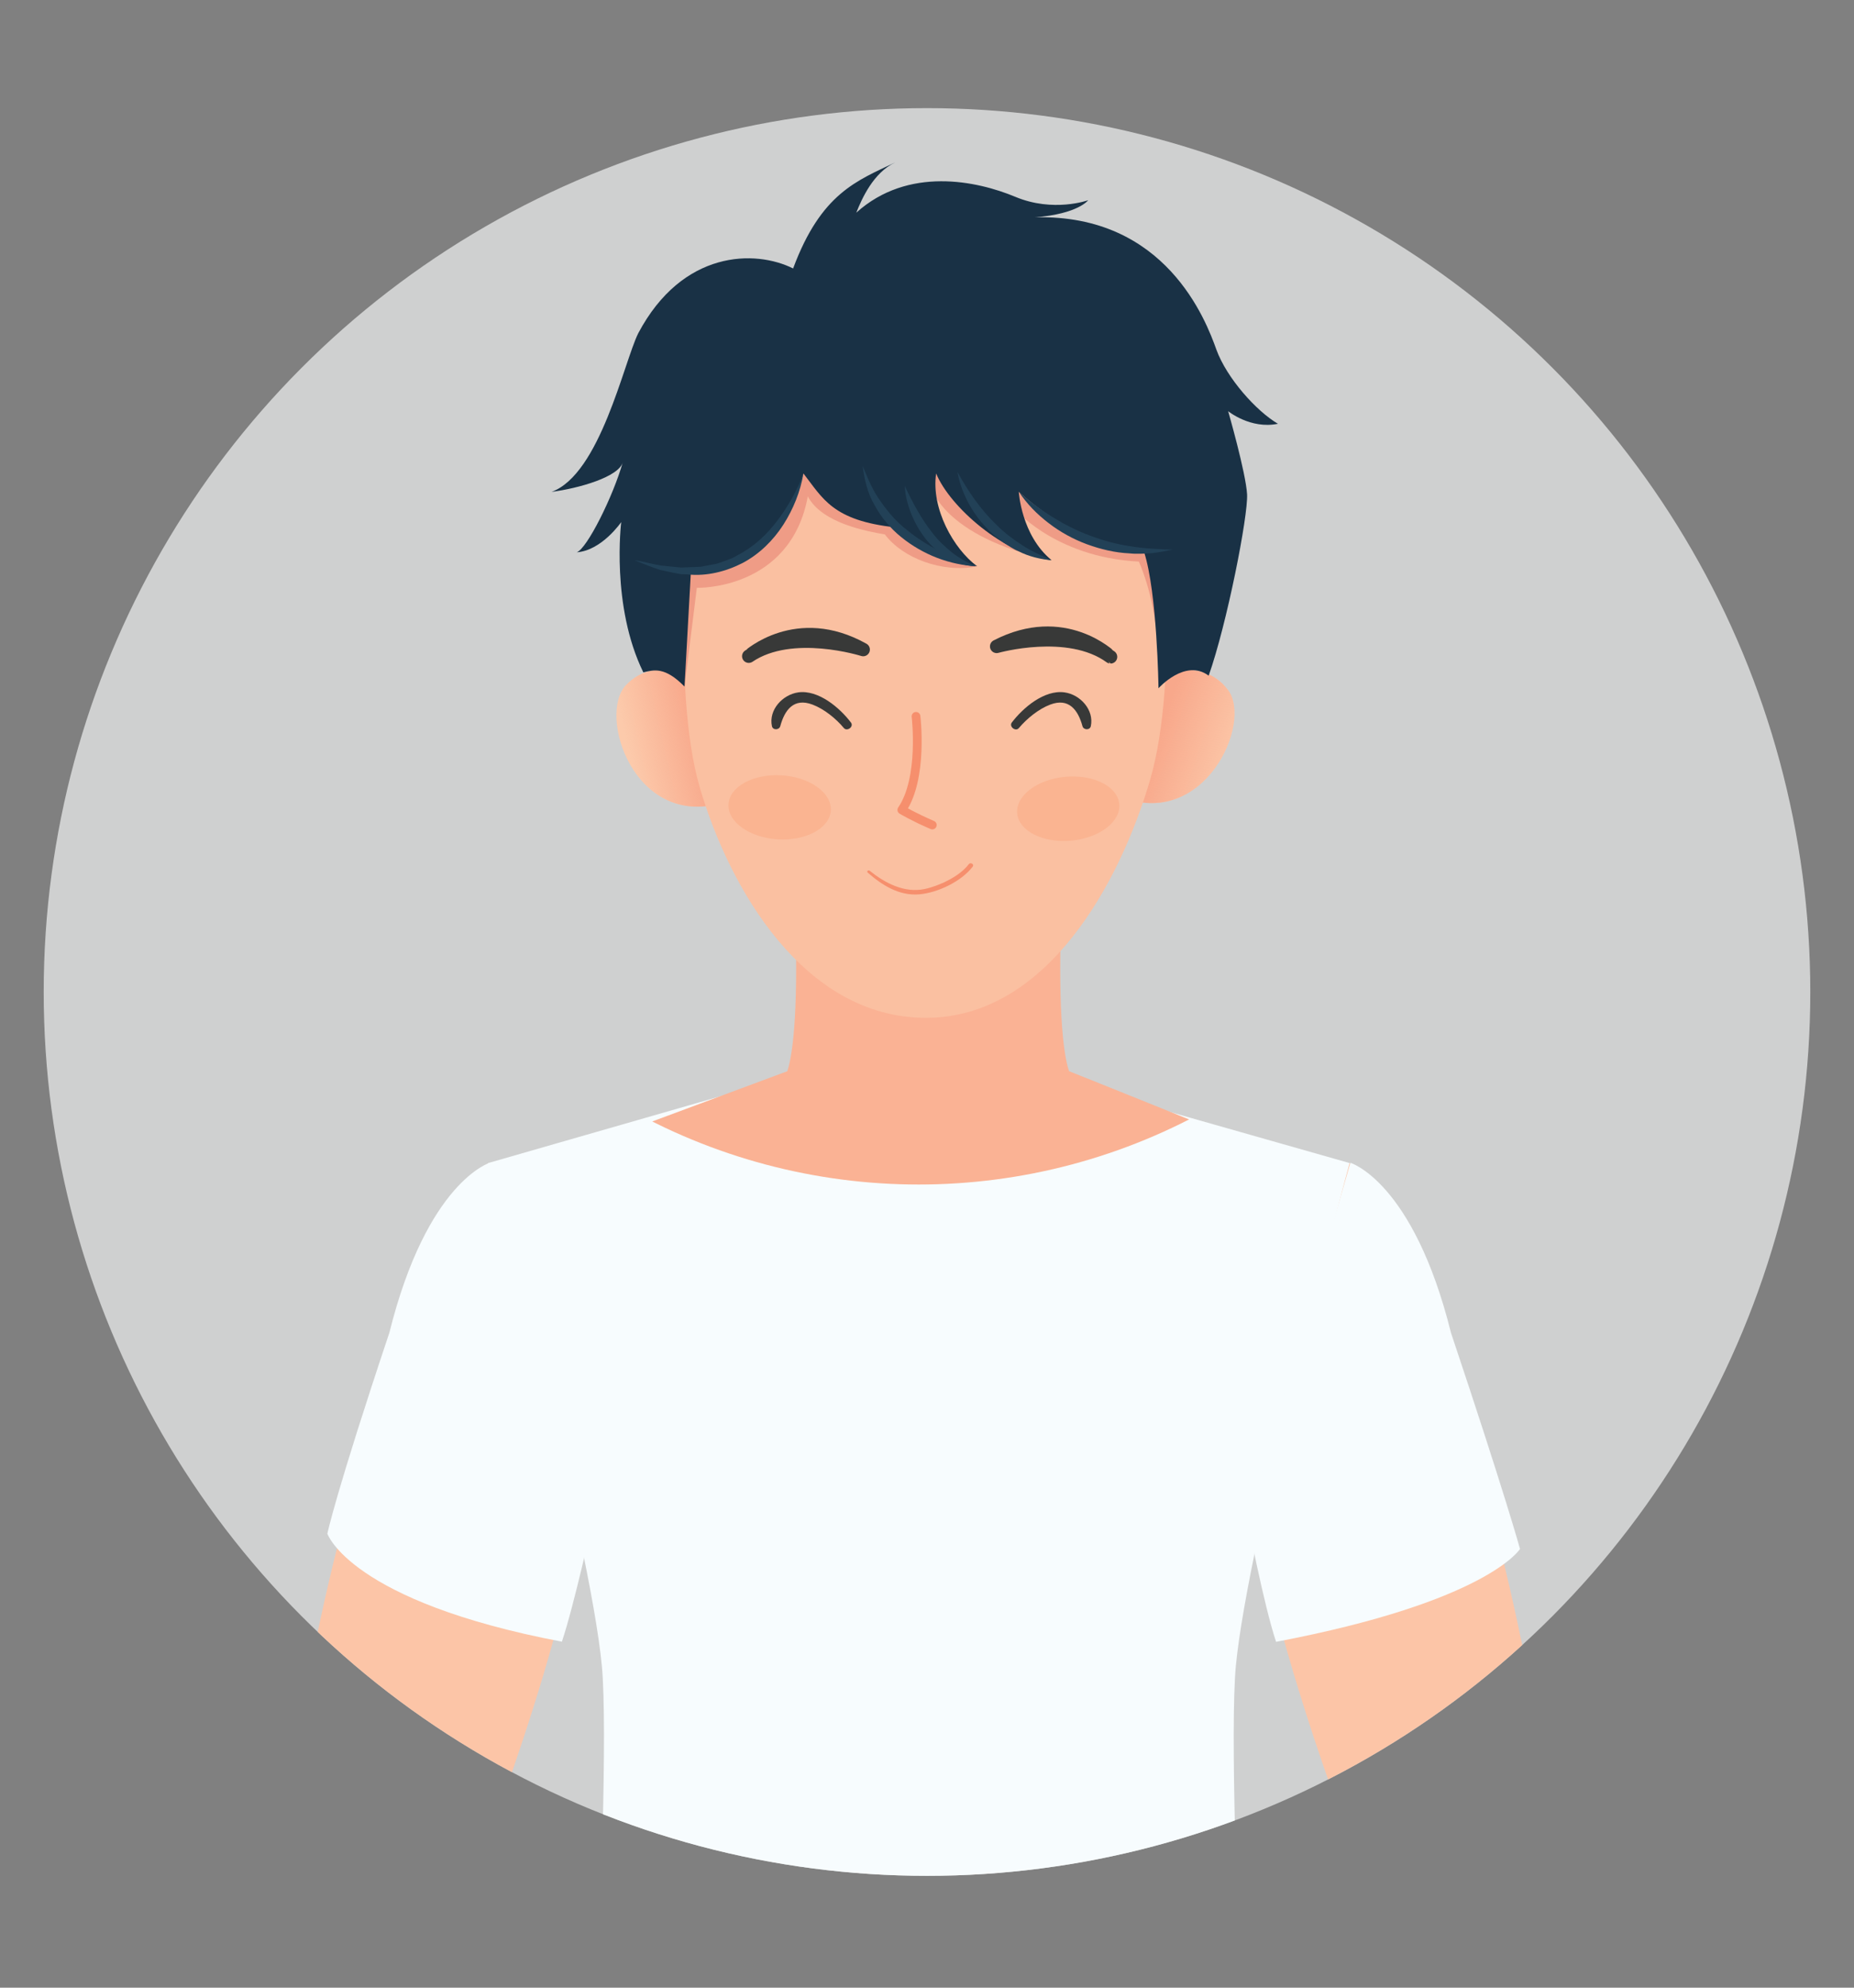 <?xml version="1.0" encoding="utf-8"?>
<!-- Generator: Adobe Illustrator 23.0.3, SVG Export Plug-In . SVG Version: 6.00 Build 0)  -->
<svg version="1.1" id="Layer_1" xmlns="http://www.w3.org/2000/svg" xmlns:xlink="http://www.w3.org/1999/xlink" x="0px" y="0px"
	 viewBox="0 0 140 150" style="enable-background:new 0 0 140 150;" xml:space="preserve">
<rect x="0" y="0" width="140" height="150" fill="#808080" stroke="none"/>
<style type="text/css">
	.st0{clip-path:url(#SVGID_2_);}
	.st1{fill:#73584E;}
	.st2{fill:#FCC5A7;}
	.st3{fill:#F7FCFE;}
	.st4{fill:#C54527;}
	.st5{fill:#ECEEEE;}
	.st6{fill:#D3D3D3;}
	.st7{display:none;}
	.st8{display:inline;fill:#FAB294;}
	.st9{display:inline;}
	.st10{fill:#FCCAAB;}
	.st11{fill:url(#SVGID_3_);}
	.st12{fill:url(#SVGID_4_);}
	.st13{display:inline;fill:#FAC0A1;}
	.st14{fill:none;stroke:#F68F6D;stroke-width:0.557;stroke-linecap:round;stroke-linejoin:round;stroke-miterlimit:10;}
	.st15{fill:#383938;}
	.st16{fill:none;stroke:#383938;stroke-width:0.853;stroke-linecap:round;stroke-linejoin:round;stroke-miterlimit:10;}
	.st17{fill:#FAB491;}
	.st18{fill:#F79D80;}
	.st19{fill:#193145;}
	.st20{fill:#10293B;}
	.st21{display:none;opacity:0.3;fill:#D54848;}
	.st22{display:none;fill:#193145;}
	.st23{fill:#224157;}
	.st24{display:inline;fill:#832721;}
	.st25{display:inline;fill:#BA3B3B;}
	.st26{display:inline;fill:#FFFFFF;}
	.st27{opacity:0.45;}
	.st28{fill:#254A64;}
	.st29{clip-path:url(#SVGID_6_);}
	.st30{fill:#FAB294;}
	.st31{fill:url(#SVGID_7_);}
	.st32{fill:url(#SVGID_8_);}
	.st33{fill:#FAC0A1;}
	.st34{fill:none;stroke:#F68F6D;stroke-width:0.66;stroke-linecap:round;stroke-linejoin:round;stroke-miterlimit:10;}
	.st35{fill:none;stroke:#383938;stroke-width:1.012;stroke-linecap:round;stroke-linejoin:round;stroke-miterlimit:10;}
	.st36{opacity:0.3;fill:#D54848;}
	.st37{fill:#F68F6D;}
</style>
<g>
	<defs>
		<circle id="SVGID_1_" cx="70" cy="74.86" r="66.7"/>
	</defs>
	<use xlink:href="#SVGID_1_"  style="overflow:visible;fill:#CFD0D0;"/>
	<clipPath id="SVGID_2_">
		<use xlink:href="#SVGID_1_"  style="overflow:visible;"/>
	</clipPath>
	<g class="st0">
		<g>
			<g class="st7">
				<path class="st8" d="M78.63,80.62c-0.22-0.62-0.68-2.66-0.54-8.58h-8.44h-8.44c0.14,5.92-0.33,7.96-0.54,8.58
					c-0.2,0.07-8.07,3.08-8.07,3.08l17.05,6.47l18.07-5.9C87.73,84.28,78.83,80.69,78.63,80.62z"/>
				<g class="st9">
					<path class="st10" d="M84.44,55.38c0,0,2.71-1.15,4.31,0.97c1.6,2.12-1.57,9-6.94,6.75"/>
					
						<linearGradient id="SVGID_3_" gradientUnits="userSpaceOnUse" x1="-58.166" y1="29.067" x2="-52.645" y2="29.067" gradientTransform="matrix(0.947 0.322 -0.322 0.947 148.781 50.364)">
						<stop  offset="0" style="stop-color:#F8A88B"/>
						<stop  offset="1" style="stop-color:#F8A88B;stop-opacity:0"/>
					</linearGradient>
					<path class="st11" d="M84.44,55.38c0,0,2.71-1.15,4.31,0.97c1.6,2.12-1.57,9-6.94,6.75"/>
				</g>
				<g class="st9">
					<path class="st10" d="M54.8,55.58c0,0-2.56-1.45-4.39,0.47c-1.83,1.92,0.52,9.12,6.12,7.51"/>
					
						<linearGradient id="SVGID_4_" gradientUnits="userSpaceOnUse" x1="138.778" y1="104.03" x2="134.188" y2="104.088" gradientTransform="matrix(0.978 -0.211 0.211 0.978 -102.643 -13.215)">
						<stop  offset="0" style="stop-color:#F8A88B"/>
						<stop  offset="1" style="stop-color:#F8A88B;stop-opacity:0"/>
					</linearGradient>
					<path class="st12" d="M54.8,55.58c0,0-2.56-1.45-4.39,0.47c-1.83,1.92,0.52,9.12,6.12,7.51"/>
				</g>
				<path class="st13" d="M84.5,44.11c-2.43-10.36-14.99-8.71-14.99-8.71s-12.55-1.65-14.99,8.71c0,0-1.3,12.01,0.58,18.44
					c1.88,6.43,6.64,14.67,14.4,14.67s12.4-8.73,14.28-15.16C85.68,55.63,84.5,44.11,84.5,44.11z"/>
				<g class="st9">
					<path class="st14" d="M69.9,56.91c0,0-0.11,3.96-1.79,5.75c0,0,0.65,0.54,1.78,1.24"/>
					<path class="st15" d="M62.18,58.35c0.08,0.8,0.61,1.4,1.18,1.35s0.96-0.75,0.88-1.56s-0.61-1.4-1.18-1.35
						C62.49,56.85,62.1,57.55,62.18,58.35z"/>
					<path class="st16" d="M65.52,53.78c0,0-4.53-1.44-7.29,0.43C58.23,54.21,61.27,51.41,65.52,53.78z"/>
					<path class="st17" d="M63.45,64.02c-0.07,1.12-1.58,1.95-3.38,1.84c-1.8-0.11-3.21-1.11-3.14-2.23
						c0.07-1.13,1.58-1.95,3.38-1.84C62.11,61.9,63.52,62.9,63.45,64.02z"/>
					<path class="st15" d="M77.05,58.38c-0.06,0.8-0.57,1.42-1.14,1.38c-0.57-0.04-0.99-0.72-0.93-1.53
						c0.06-0.8,0.57-1.42,1.14-1.38C76.69,56.9,77.1,57.58,77.05,58.38z"/>
					<path class="st16" d="M74.01,53.58c0,0,4.57-1.29,7.25,0.66C81.27,54.24,78.32,51.35,74.01,53.58z"/>
					<path class="st17" d="M75.33,64.21c0.1,1.12,1.64,1.9,3.44,1.74c1.8-0.16,3.17-1.21,3.07-2.33c-0.1-1.12-1.64-1.9-3.44-1.74
						C76.6,62.04,75.22,63.08,75.33,64.21z"/>
				</g>
			</g>
			<g>
				<path class="st2" d="M45.29,103.58c0,5.21-1.24,11.57-2.76,17.44c-0.48,1.82-0.97,3.6-1.47,5.28
					c-2.12,7.09-4.23,12.46-4.23,12.46c0,10.77-5.34,43.2-5.34,43.2s-2.78,0.53-6.94,0.06c-2.49-17.56-2.51-43.87-2.51-43.87
					c0-5.58,1.39-12.95,3.09-20.04c0.37-1.51,0.75-3,1.13-4.46c1.91-7.34,3.93-13.86,4.78-17.11c1.8-6.94,5.78-8.71,5.78-8.71
					S45.29,96.76,45.29,103.58z"/>
			</g>
			<g>
				<path class="st2" d="M101.89,87.77c0,0,3.99,1.77,5.79,8.7c1.8,6.93,8.99,28.86,8.99,41.58c0,0-0.2,26.24-2.69,43.78
					c-4.15,0.47-6.63,0.04-6.63,0.04s-5.46-32.45-5.46-43.21c0,0-8.46-21.51-8.46-35.14C93.43,96.7,101.89,87.77,101.89,87.77z"/>
			</g>
			<g>
				<path class="st3" d="M93.89,155.21l-0.02,0.03c-0.45-10.15-0.98-24.87-0.55-29.5c0.91-9.65,8.59-37.97,8.59-37.97l-19.56-5.56
					l-0.38,0.26c-7.55,5.29-17.65,5.09-24.99-0.48l0,0l-20.12,5.78c0,0,7.68,28.32,8.59,37.97c0.43,4.62-0.11,19.34-0.56,29.49
					l-0.01-0.01c0,0-2.72,8.29-0.49,10.26l0,0l0,0c0,0,0,0,0,0l0,0c10.05,3.22,24.99,3.22,24.99,3.22h0.01c0,0,14.94,0,24.99-3.23
					c0,0,0,0,0,0C96.61,163.5,93.89,155.21,93.89,155.21z"/>
			</g>
			<path class="st21" d="M54.14,56.13l0.78-6.29c0,0,5.95,0.18,7.07-5.82c0.92,1.74,3.87,2.24,4.91,2.42
				c1.13,1.51,3.65,2.47,5.88,2.03c-3.72-2.38-2.96-5.12-2.96-5.12s0.68,3.23,7.7,4.73C75.44,46.3,75,44.65,75,44.65
				s2.6,3.24,8.07,3.52c1.58,3.68,1.27,8.07,1.27,8.07l1.07-7.77c0,0,4.9,1.17,0.69-2.56c-4.22-3.73-3.98-3.35-3.98-3.35l-9.94-3.17
				c0,0-0.66-1.53-7.63-0.66c-6.97,0.87-4.6-4.02-6.73,0.44c-2.13,4.45-1.74,2.9-1.74,2.9l-1.5,2.71l-1.95,2.13v2.27L54.14,56.13z"
				/>
			<path class="st22" d="M54.14,56.13l0.4-7.3c0,0,5.16,0.56,7.17-6.27c1.24,1.6,1.87,3,5.88,3.44c2.13,1.79,2.47,1.79,5.18,2.47
				c-1.5-1.11-2.94-3.68-2.61-5.9c0.86,2.13,4.34,5.18,7.35,5.52c-1.93-1.6-2.08-4.36-2.08-4.36c2.52,2.31,5.9,3.83,7.98,3.83
				c0.84,2.61,0.92,8.68,0.92,8.68s1.7-1.91,3.2-0.8c1.16-3.29,2.52-10.16,2.44-11.54c-0.07-1.38-1.21-5.3-1.21-5.3
				s1.43,1.17,3.17,0.8c-1.38-0.8-3.27-2.91-3.92-4.72c-0.65-1.81-3.2-8.64-11.55-8.42c2.76-0.22,3.38-1.09,3.38-1.09
				s-2.21,0.8-4.65-0.22c-2.43-1.02-6.82-1.96-10.13,1.02c0.36-0.91,1.09-2.54,2.47-3.19c-2.43,1.16-4.72,1.96-6.5,6.75
				c-2.4-1.2-7.04-1.2-9.87,4.14c-0.91,1.85-2.43,8.96-5.52,10.09c1.71-0.22,4.28-0.94,4.54-1.89c-0.62,2.18-2.29,5.52-2.94,5.73
				c1.6-0.11,2.83-1.92,2.83-1.92s-0.67,5.34,1.41,9.57C52.2,55.07,52.87,54.86,54.14,56.13z"/>
			<g class="st7">
				<g class="st9">
					<g>
						<path class="st23" d="M72.77,48.48c-1.73-0.07-3.46-0.74-4.84-1.85c-0.69-0.56-1.28-1.26-1.7-2.04
							c-0.46-0.76-0.65-1.65-0.76-2.5c0.33,0.8,0.65,1.59,1.15,2.26c0.47,0.68,1.02,1.31,1.68,1.82c0.64,0.53,1.35,0.97,2.1,1.35
							C71.16,47.9,71.95,48.23,72.77,48.48z"/>
					</g>
					<g>
						<path class="st23" d="M68.16,43.36c0.52,1.09,1.06,2.11,1.78,3.01c0.35,0.45,0.76,0.84,1.2,1.2c0.44,0.37,0.96,0.62,1.5,0.9
							c-0.6-0.04-1.22-0.2-1.75-0.53c-0.54-0.31-1.02-0.73-1.4-1.22c-0.38-0.49-0.69-1.03-0.92-1.6
							C68.35,44.56,68.19,43.97,68.16,43.36z"/>
					</g>
					<g>
						<path class="st23" d="M71.52,42.48c0.69,1.26,1.49,2.41,2.49,3.37c0.49,0.49,1.04,0.91,1.62,1.28
							c0.58,0.39,1.22,0.66,1.88,0.97c-0.71-0.07-1.45-0.23-2.1-0.57c-0.35-0.14-0.64-0.36-0.96-0.55
							c-0.29-0.23-0.59-0.45-0.85-0.71c-0.53-0.52-0.98-1.1-1.34-1.74C71.91,43.88,71.63,43.19,71.52,42.48z"/>
					</g>
					<g>
						<path class="st23" d="M61.71,42.57c-0.2,1.15-0.64,2.26-1.28,3.26c-0.64,1-1.53,1.87-2.6,2.44c-1.07,0.54-2.3,0.85-3.49,0.72
							l-0.45-0.02l-0.44-0.09l-0.87-0.18c-0.56-0.18-1.1-0.4-1.64-0.62c0.58,0.1,1.13,0.26,1.7,0.34l0.85,0.08l0.42,0.05l0.42-0.02
							l0.84-0.03l0.82-0.16c0.28-0.03,0.53-0.16,0.79-0.25l0.39-0.14l0.36-0.2c0.98-0.51,1.82-1.28,2.5-2.18
							C60.73,44.67,61.3,43.66,61.71,42.57z"/>
					</g>
					<g>
						<path class="st23" d="M75.43,43.73c0.67,0.62,1.4,1.15,2.15,1.62c0.76,0.47,1.55,0.87,2.38,1.17
							c0.83,0.31,1.68,0.55,2.56,0.67c0.88,0.15,1.77,0.18,2.69,0.22c-0.44,0.09-0.9,0.18-1.36,0.22c-0.46,0.02-0.92,0.06-1.38,0.01
							c-0.93-0.04-1.84-0.27-2.72-0.58c-0.87-0.32-1.7-0.78-2.43-1.34C76.59,45.17,75.93,44.5,75.43,43.73z"/>
					</g>
				</g>
			</g>
			<g class="st7">
				<path class="st24" d="M73.69,68.55c-0.1,0.34-0.31,0.78-0.6,1.26c-0.13,0.21-0.27,0.43-0.43,0.65
					c-0.85,1.12-2.09,2.19-3.47,2.15c-1.49-0.04-2.59-1.07-3.26-2.04c-0.15-0.21-0.27-0.42-0.38-0.62
					c-0.13-0.25-0.22-0.49-0.29-0.68c-0.2-0.62-0.1-0.96,0.05-1.13c0.02-0.02,0.04-0.03,0.06-0.04c0.05-0.05,0.13-0.08,0.18-0.08
					c0.01,0,0.01,0,0.02,0h0.06c2.75-0.19,6.22-0.48,7.53-0.05h0.01c0.02,0.01,0.03,0.01,0.05,0.02
					C73.6,68.11,73.78,68.29,73.69,68.55z"/>
				<path class="st25" d="M72.65,70.46c-0.84,1.12-2.09,2.2-3.47,2.15c-1.49-0.05-2.59-1.07-3.25-2.04
					C67.1,69.7,70.17,68.71,72.65,70.46z"/>
				<path class="st26" d="M73.18,67.95c-0.07,0.12-0.13,0.12-0.13,0.12c-1.17,0.67-5.67,1.26-7.36,0c-0.02-0.01-0.03-0.03-0.04-0.06
					C68.4,67.81,71.86,67.53,73.18,67.95z"/>
			</g>
			<path class="st3" d="M24.72,115.74c0,0,1.72,5.11,17.71,8.15c0.93-2.78,2.34-9.21,2.34-9.21l-7.77-26.94c0,0-4.75,1.4-7.6,12.84
				C25.33,112.74,24.72,115.74,24.72,115.74z"/>
			<path class="st3" d="M114.78,116.89c0,0-2.42,3.97-18.42,7.01c-0.93-2.78-2.16-9.21-2.16-9.21l7.77-26.94c0,0,4.75,1.4,7.6,12.84
				C113.64,112.74,114.78,116.89,114.78,116.89z"/>
		</g>
	</g>
</g>
<g>
	<defs>
		<circle id="SVGID_5_" cx="69.37" cy="44.48" r="44.91"/>
	</defs>
	<clipPath id="SVGID_6_">
		<use xlink:href="#SVGID_5_"  style="overflow:visible;"/>
	</clipPath>
	<g class="st29">
		<g>
			<path class="st30" d="M80.73,80.84c-0.26-0.74-0.8-3.15-0.64-10.17h-10h-10c0.16,7.02-0.39,9.44-0.64,10.17
				c-0.23,0.08-11.27,4.19-11.27,4.19l21.91,7.13l21.42-6.99C91.51,85.17,80.97,80.92,80.73,80.84z"/>
			<g>
				<path class="st10" d="M87.62,50.92c0,0,3.22-1.36,5.11,1.15c1.9,2.51-1.86,10.67-8.23,8.01"/>
				
					<linearGradient id="SVGID_7_" gradientUnits="userSpaceOnUse" x1="-56.39" y1="24.48" x2="-49.844" y2="24.48" gradientTransform="matrix(0.947 0.322 -0.322 0.947 148.781 50.364)">
					<stop  offset="0" style="stop-color:#F8A88B"/>
					<stop  offset="1" style="stop-color:#F8A88B;stop-opacity:0"/>
				</linearGradient>
				<path class="st31" d="M87.62,50.92c0,0,3.22-1.36,5.11,1.15c1.9,2.51-1.86,10.67-8.23,8.01"/>
			</g>
			<g>
				<path class="st10" d="M52.48,51.15c0,0-3.04-1.72-5.21,0.55c-2.17,2.28,0.62,10.81,7.25,8.9"/>
				
					<linearGradient id="SVGID_8_" gradientUnits="userSpaceOnUse" x1="137.333" y1="99.874" x2="131.892" y2="99.944" gradientTransform="matrix(0.978 -0.211 0.211 0.978 -102.643 -13.215)">
					<stop  offset="0" style="stop-color:#F8A88B"/>
					<stop  offset="1" style="stop-color:#F8A88B;stop-opacity:0"/>
				</linearGradient>
				<path class="st32" d="M52.48,51.15c0,0-3.04-1.72-5.21,0.55c-2.17,2.28,0.62,10.81,7.25,8.9"/>
			</g>
			<path class="st33" d="M87.69,37.56c-2.88-12.28-17.77-10.32-17.77-10.32s-14.88-1.95-17.77,10.32c0,0-1.54,14.23,0.69,21.86
				c2.23,7.63,7.87,17.39,17.08,17.39s14.7-10.34,16.93-17.97C89.09,51.21,87.69,37.56,87.69,37.56z"/>
			<g>
				<path class="st34" d="M69.17,54.06c0,0,0.57,4.66-1.07,7.06c0,0,0.86,0.52,2.3,1.14"/>
				<path class="st35" d="M65.18,49.02c0,0-5.38-1.71-8.64,0.5C56.55,49.53,60.16,46.21,65.18,49.02z"/>
				<path class="st17" d="M62.74,61.16c-0.08,1.33-1.87,2.31-4.01,2.18c-2.13-0.13-3.8-1.31-3.72-2.65
					c0.08-1.33,1.87-2.31,4.01-2.18C61.15,58.64,62.81,59.83,62.74,61.16z"/>
				<path class="st35" d="M75.26,48.78c0,0,5.41-1.53,8.6,0.79C83.85,49.57,80.36,46.14,75.26,48.78z"/>
				<path class="st17" d="M76.81,61.38c0.12,1.33,1.94,2.25,4.07,2.06c2.13-0.19,3.76-1.43,3.64-2.76
					c-0.12-1.33-1.94-2.25-4.07-2.06C78.32,58.81,76.69,60.05,76.81,61.38z"/>
			</g>
		</g>
		<path class="st36" d="M51.69,51.81l0.93-7.45c0,0,7.06,0.21,8.38-6.9c1.09,2.07,4.59,2.65,5.82,2.87
			c1.34,1.79,4.33,2.93,6.97,2.41c-4.41-2.82-3.51-6.07-3.51-6.07s0.81,3.83,9.13,5.61c-2.46-2.12-2.98-4.07-2.98-4.07
			s3.08,3.84,9.57,4.17c1.87,4.37,1.5,9.57,1.5,9.57l1.27-9.21c0,0,5.81,1.39,0.81-3.03c-5-4.42-4.71-3.97-4.71-3.97l-11.78-3.75
			c0,0-0.78-1.81-9.04-0.78c-8.26,1.03-5.45-4.76-7.97,0.52C53.54,37,54,35.16,54,35.16l-1.78,3.21L49.9,40.9v2.7L51.69,51.81z"/>
		<path class="st19" d="M51.69,51.81l0.48-8.65c0,0,6.12,0.66,8.5-7.43c1.47,1.89,2.21,3.56,6.97,4.07
			c2.52,2.12,2.93,2.12,6.14,2.93c-1.78-1.32-3.48-4.36-3.09-7c1.03,2.52,5.15,6.14,8.71,6.54c-2.29-1.89-2.47-5.16-2.47-5.16
			c2.98,2.74,6.99,4.54,9.46,4.54c1,3.09,1.09,10.29,1.09,10.29s2.02-2.27,3.79-0.95c1.38-3.9,2.98-12.05,2.9-13.68
			c-0.09-1.63-1.43-6.28-1.43-6.28s1.69,1.38,3.76,0.95c-1.63-0.95-3.87-3.45-4.65-5.6c-0.77-2.15-3.8-10.24-13.69-9.98
			c3.27-0.26,4.01-1.29,4.01-1.29s-2.62,0.95-5.51-0.26c-2.88-1.2-8.09-2.32-12,1.2c0.43-1.08,1.29-3.01,2.93-3.79
			c-2.88,1.38-5.59,2.32-7.7,8c-2.84-1.42-8.35-1.42-11.7,4.9c-1.08,2.19-2.88,10.63-6.54,11.96c2.02-0.26,5.08-1.12,5.38-2.24
			c-0.73,2.58-2.71,6.54-3.48,6.8c1.89-0.13,3.36-2.28,3.36-2.28s-0.79,6.33,1.67,11.34C49.39,50.55,50.2,50.3,51.69,51.81z"/>
		<g>
			<g>
				<g>
					<path class="st23" d="M73.79,42.73c-2.06-0.08-4.1-0.87-5.74-2.2c-0.82-0.66-1.51-1.49-2.01-2.41
						c-0.54-0.91-0.77-1.95-0.9-2.96c0.39,0.95,0.77,1.88,1.36,2.68c0.56,0.81,1.21,1.56,1.99,2.16c0.76,0.63,1.6,1.15,2.49,1.6
						C71.87,42.04,72.81,42.44,73.79,42.73z"/>
				</g>
				<g>
					<path class="st23" d="M68.32,36.67c0.61,1.29,1.26,2.51,2.11,3.57c0.41,0.54,0.9,1,1.43,1.43c0.53,0.43,1.14,0.74,1.78,1.07
						c-0.71-0.05-1.45-0.24-2.08-0.63c-0.64-0.37-1.21-0.87-1.66-1.44c-0.45-0.58-0.82-1.22-1.09-1.89
						C68.54,38.09,68.35,37.39,68.32,36.67z"/>
				</g>
				<g>
					<path class="st23" d="M72.3,35.62c0.82,1.49,1.77,2.86,2.95,3.99c0.58,0.58,1.23,1.08,1.92,1.52c0.69,0.46,1.45,0.78,2.23,1.15
						c-0.85-0.08-1.71-0.28-2.49-0.68c-0.41-0.16-0.76-0.43-1.14-0.65c-0.34-0.27-0.7-0.53-1.01-0.84
						c-0.62-0.61-1.17-1.31-1.59-2.07C72.77,37.28,72.44,36.47,72.3,35.62z"/>
				</g>
				<g>
					<path class="st23" d="M60.67,35.73c-0.23,1.36-0.76,2.68-1.52,3.87c-0.76,1.18-1.81,2.22-3.08,2.89
						c-1.27,0.65-2.72,1.01-4.14,0.86l-0.53-0.02l-0.52-0.1l-1.03-0.22c-0.66-0.22-1.31-0.47-1.94-0.74
						c0.69,0.11,1.34,0.3,2.01,0.41l1.01,0.1l0.5,0.05l0.5-0.02l1-0.04l0.97-0.19c0.33-0.03,0.63-0.19,0.94-0.29l0.46-0.17
						l0.43-0.24c1.17-0.6,2.16-1.52,2.97-2.59C59.51,38.22,60.19,37.02,60.67,35.73z"/>
				</g>
				<g>
					<path class="st23" d="M76.94,37.11c0.79,0.74,1.66,1.36,2.55,1.92c0.9,0.55,1.84,1.03,2.82,1.39c0.98,0.37,1.99,0.65,3.04,0.8
						c1.04,0.18,2.1,0.22,3.19,0.26c-0.53,0.11-1.06,0.21-1.61,0.27c-0.54,0.03-1.09,0.07-1.64,0.01c-1.1-0.05-2.18-0.31-3.22-0.69
						c-1.03-0.38-2.01-0.92-2.88-1.59C78.31,38.81,77.53,38.02,76.94,37.11z"/>
				</g>
			</g>
		</g>
		<g>
			<g>
				<path class="st15" d="M76.94,54.94c0.6-0.71,1.49-1.44,2.37-1.77c1.41-0.53,2.1,0.42,2.43,1.63c0.08,0.3,0.56,0.32,0.63,0
					c0.26-1.23-0.8-2.39-1.99-2.55c-1.52-0.21-3.13,1.16-3.98,2.28C76.18,54.84,76.7,55.24,76.94,54.94L76.94,54.94z"/>
			</g>
		</g>
		<g>
			<g>
				<path class="st15" d="M64.26,54.53c-0.85-1.12-2.46-2.49-3.98-2.28c-1.19,0.17-2.25,1.32-1.99,2.55c0.07,0.32,0.55,0.3,0.63,0
					c0.33-1.22,1.02-2.16,2.43-1.63c0.88,0.33,1.78,1.06,2.37,1.77C63.97,55.23,64.49,54.84,64.26,54.53L64.26,54.53z"/>
			</g>
		</g>
		<g>
			<g>
				<path class="st37" d="M65.52,65.85c1.1,0.96,2.38,1.77,3.9,1.64c1.39-0.12,3.18-0.97,4.03-2.09c0.14-0.18-0.17-0.36-0.3-0.18
					c-0.69,0.92-2.24,1.64-3.33,1.87c-1.54,0.32-2.99-0.45-4.15-1.38C65.56,65.63,65.42,65.76,65.52,65.85L65.52,65.85z"/>
			</g>
		</g>
	</g>
</g>
</svg>
